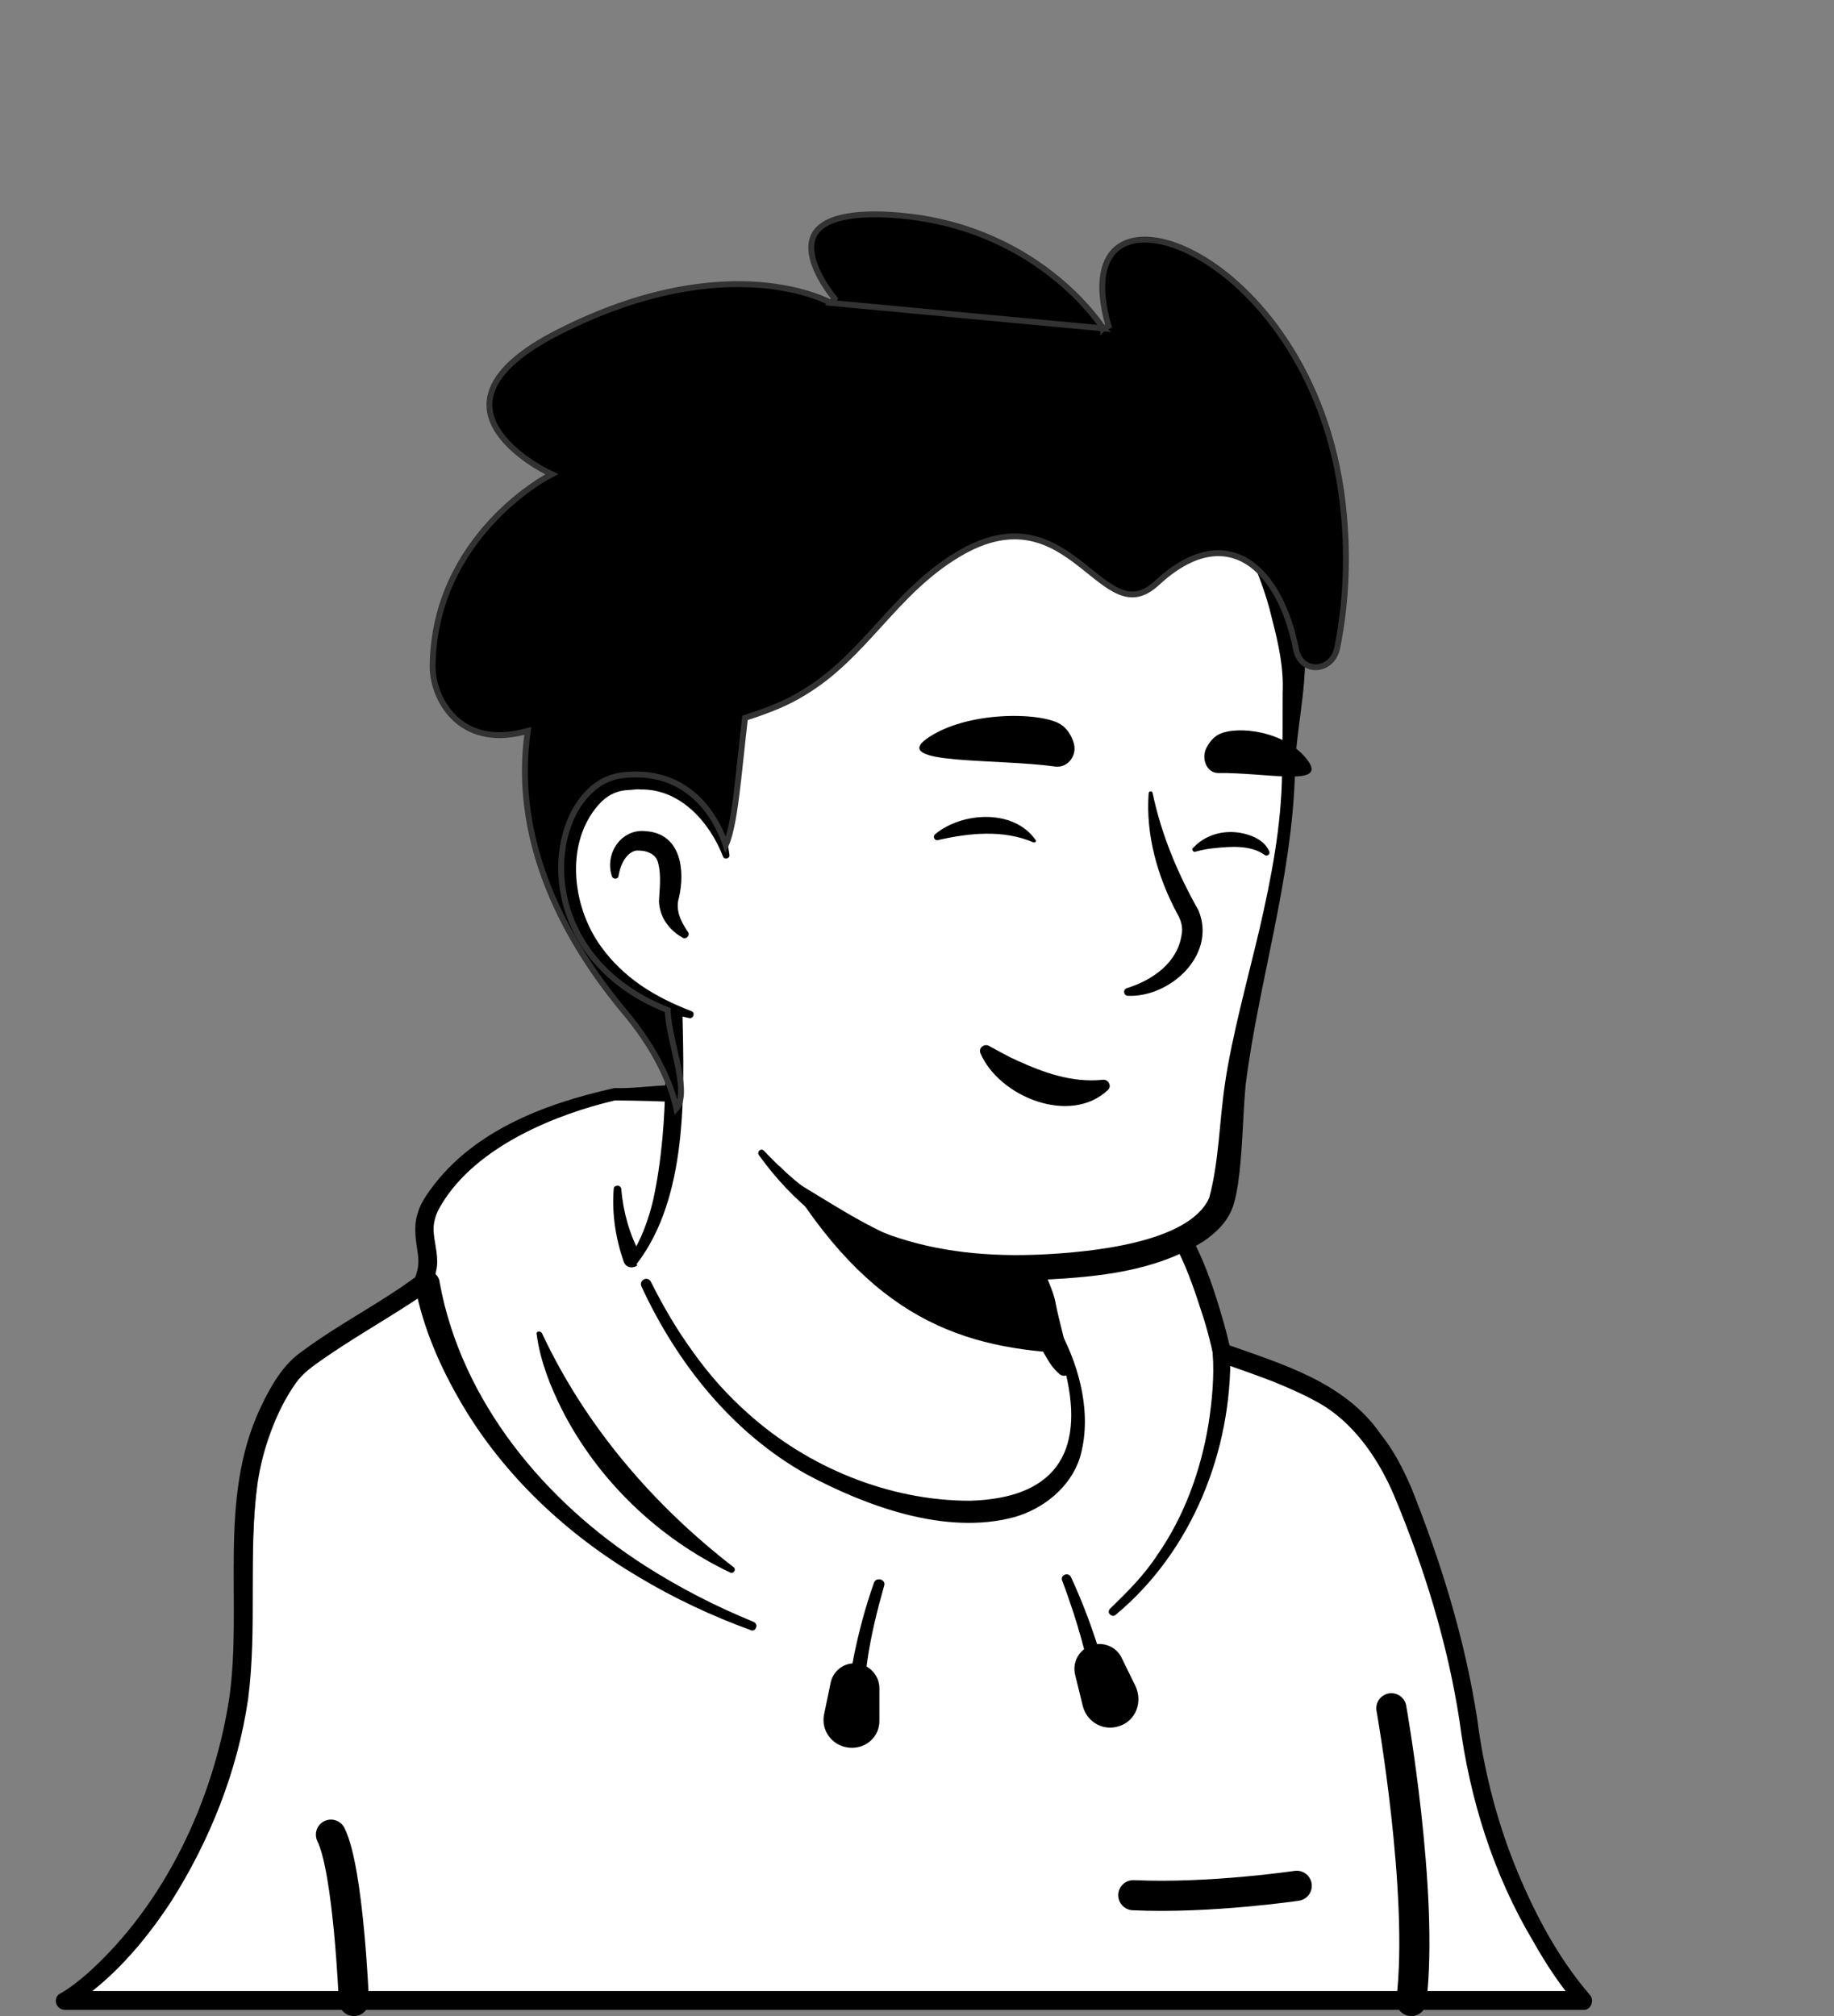 <svg width="312" height="343" viewBox="0 0 312 343" fill="none" xmlns="http://www.w3.org/2000/svg">
<rect x="0" y="0" width="312" height="343" fill="#808080" stroke="none"/>
<path d="M249.802 292.601C247.902 277.801 239.502 252.901 234.402 246.201C228.802 238.901 226.502 236.601 207.802 230.301C206.802 225.301 203.102 212.701 198.702 207.401C192.002 197.301 173.702 195.001 168.202 196.201C168.202 196.201 138.602 185.801 104.502 185.801C93.702 188.201 81.202 193.101 74.402 203.401C69.802 210.201 75.002 212.401 72.702 218.601C72.102 220.201 58.102 228.201 52.402 233.001C49.802 235.101 46.902 240.401 44.902 247.301C40.902 261.401 45.202 280.901 40.202 297.901C30.602 330.701 11.102 340.501 11.102 340.501H269.502C269.302 340.401 253.902 323.801 249.802 292.601Z" fill="white"/>
<path d="M248.3 292.802C246.3 279.702 242.3 266.702 237.2 254.502C234.7 248.602 230.9 242.902 225.6 239.402C222.9 237.702 219.9 236.402 216.8 235.102C213.7 233.902 210.5 232.802 207.4 231.702C206.9 231.502 206.5 231.102 206.4 230.602C206 228.602 205.5 226.702 204.9 224.702C202.3 216.602 199.5 207.602 191.9 202.902C186.1 199.402 179.2 197.702 172.5 197.402C171.2 197.402 169.8 197.402 168.6 197.602H168.2C168.1 197.602 167.9 197.602 167.8 197.502C163 195.202 157.7 193.802 152.5 192.402C136.9 188.802 120.6 187.302 104.6 187.202C94.8 189.502 81.1 194.902 75.1 204.902C74.1 206.502 73.6 208.102 73.8 209.902C74 211.902 74.7 214.102 74.2 216.202C74 217.102 73.8 218.102 73.4 218.902C72.6 220.002 71.3 220.702 70.3 221.402C65.1 224.802 59.8 227.802 54.8 231.302C53.1 232.502 51.5 233.602 50.3 235.302C46.8 240.302 44.7 246.302 43.8 252.302C42.2 264.502 43.8 276.902 42.2 289.102C40.4 301.302 35.7 313.102 29.1 323.502C24.5 330.502 18.9 337.002 11.8 341.502L11.1 338.702H269.5L268.4 341.202C265.4 337.802 263 334.102 260.8 330.202C254 318.802 250 305.902 248.3 292.802ZM251.3 292.402C252.4 300.902 254.5 309.302 257.7 317.302C260.9 325.202 264.9 332.902 270.5 339.402C271.3 340.302 270.6 342.002 269.4 341.902H11C10.2 341.902 9.5 341.202 9.5 340.402C9.5 339.802 9.8 339.302 10.3 339.102C11.9 338.202 13.5 336.902 15 335.602C28.1 323.802 36.3 306.302 39 288.902C41.3 272.602 37 255.002 44.3 239.502C46 235.902 48.1 232.102 51.5 229.802C57.7 225.202 64.5 221.802 70.6 217.302C70.7 217.302 70.7 217.202 70.7 217.202C70.6 217.302 70.5 217.502 70.5 217.602C71.1 216.202 71.3 215.002 71.1 213.402C70.8 211.402 70.3 208.702 71 206.602C71.3 205.402 71.9 204.302 72.5 203.402C79.7 192.602 92.4 187.802 104.5 185.102C107.9 185.202 111.4 184.602 114.8 184.602C119.5 184.602 124.3 185.302 129 185.902C142.5 188.002 155.5 191.602 168.8 194.502L167.9 194.402C171 193.802 173.9 194.102 176.9 194.502C196.1 197.402 202.6 205.802 207.8 223.702C208.4 225.702 208.9 227.702 209.4 229.802L208.4 228.602C218 232.002 228.8 235.102 234.9 244.002C237.1 246.702 238.7 249.902 240.1 253.102C245.2 265.902 249.2 278.802 251.3 292.402Z" fill="black"/>
<path d="M92.201 226.801C99.601 242.601 111.101 256.001 124.801 266.601C125.301 267.001 124.801 267.801 124.201 267.501C112.001 261.701 101.701 251.801 95.601 239.801C93.601 235.801 91.901 231.501 91.301 227.001C91.101 226.501 91.901 226.301 92.201 226.801Z" fill="black"/>
<path d="M209.298 230.102C209.598 246.802 202.798 263.902 189.798 274.702C189.498 275.002 189.098 274.902 188.798 274.602C188.498 274.302 188.598 273.902 188.898 273.602C191.798 270.802 194.698 267.902 196.898 264.502C201.498 257.902 204.298 250.102 205.598 242.202C206.198 238.302 206.598 234.102 206.298 230.202C206.198 228.302 209.198 228.102 209.298 230.102Z" fill="black"/>
<path d="M150.4 269.8C148.1 277.9 146.2 286.7 147.3 295.1C147.6 297 144.7 297.5 144.3 295.5C143.8 290.9 144.4 286.4 145.2 282C146.1 277.6 147.2 273.4 148.7 269.2C149.1 268.2 150.8 268.7 150.4 269.8Z" fill="black"/>
<path d="M182.2 268.302C185.5 275.402 187.8 282.802 189.6 290.302C189.8 291.102 189.3 291.902 188.5 292.102C187.7 292.302 186.9 291.802 186.7 291.002C185.7 285.402 184.4 279.802 182.6 274.302C182 272.502 181.4 270.702 180.7 268.902C180.3 268.002 181.7 267.302 182.2 268.302Z" fill="black"/>
<path d="M74.801 218.2C78.501 238.4 92.701 255.5 109.801 266.4C115.601 270.1 121.801 273.3 128.201 275.9C128.601 276.1 128.801 276.5 128.601 276.9C128.501 277.3 128.001 277.5 127.701 277.3C121.101 274.9 114.701 271.9 108.701 268.3C96.501 261.1 85.801 251.1 78.601 238.9C74.901 232.6 72.001 226 70.601 218.8C70.401 217.6 71.201 216.5 72.401 216.3C73.501 216 74.701 216.9 74.801 218.2Z" fill="black"/>
<path d="M144.401 297.303C141.601 297.003 139.601 294.403 140.201 291.603L141.301 286.303C141.701 284.203 143.701 282.703 145.801 283.003C147.901 283.203 149.601 285.003 149.601 287.203V292.603C149.701 295.403 147.301 297.603 144.401 297.303Z" fill="black"/>
<path d="M190.501 293.6C187.801 294.6 184.901 293 184.201 290.2L182.901 284.9C182.401 282.8 183.501 280.7 185.601 279.9C187.601 279.2 189.901 280.1 190.801 282L193.201 286.9C194.401 289.6 193.201 292.7 190.501 293.6Z" fill="black"/>
<path d="M60.201 340.402C60.201 340.402 59.301 318.102 56.301 312.102" stroke="black" stroke-width="5.126" stroke-miterlimit="10" stroke-linecap="round" stroke-linejoin="round"/>
<path d="M236.699 290.602C236.699 290.602 242.299 322.002 240.099 340.402" stroke="black" stroke-width="5.126" stroke-miterlimit="10" stroke-linecap="round" stroke-linejoin="round"/>
<path d="M220.601 320.801C220.601 320.801 205.801 323.001 192.801 322.401" stroke="black" stroke-width="5.126" stroke-miterlimit="10" stroke-linecap="round" stroke-linejoin="round"/>
<path d="M106.1 214.603C104.7 210.603 104.1 206.503 104.4 202.303C104.4 201.903 104.7 201.703 105.1 201.703C105.4 201.703 105.7 202.003 105.7 202.303C106 206.103 107.1 210.003 108.9 213.303C109.8 215.303 106.8 216.603 106.1 214.603Z" fill="black"/>
<path d="M173.702 219.903C170.902 213.603 164.002 210.403 157.902 208.203C154.102 207.003 149.902 206.103 145.902 205.503C136.202 204.003 122.502 201.703 112.802 200.703C112.702 200.703 112.702 200.503 112.802 200.503C115.602 200.203 118.402 200.203 121.202 200.203C129.602 200.403 138.002 201.303 146.302 202.603C154.602 203.903 163.502 206.403 169.802 212.403C171.802 214.503 173.602 216.903 174.102 219.803C174.202 220.103 173.802 220.203 173.702 219.903Z" fill="black"/>
<path d="M183.003 245.6C180.903 255.9 167.303 262.1 144.403 252.8C120.603 243.2 110.303 220.3 107.703 213.5C121.803 187.1 112.003 168.8 112.003 168.8C144.503 166 172.903 204 172.903 204L177.303 222.8C177.703 224.4 178.503 225.8 179.703 226.8C181.803 230.5 184.303 239 183.003 245.6Z" fill="white"/>
<path d="M107.203 213.8C109.103 210.9 110.303 207.5 111.103 204.2C112.603 197.3 113.103 190.3 113.203 183.3V180.7C112.903 178.1 112.003 175.4 111.003 173C109.703 169.8 114.403 167.8 115.903 171C116.103 171.4 116.103 172.1 116.103 172.5C116.403 186.1 117.003 203.6 108.403 214.9C107.803 215.5 106.603 214.6 107.203 213.8Z" fill="black"/>
<path d="M174.001 203.802C175.501 204.702 176.001 205.902 176.201 207.102C176.801 209.502 176.601 212.102 177.201 214.602C177.701 217.002 179.201 219.302 179.601 221.802C180.101 224.402 181.601 229.902 182.201 232.602C182.401 233.202 182.001 233.902 181.301 234.002C180.901 234.102 180.601 234.002 180.301 233.802C179.001 232.702 178.401 231.602 177.601 230.202C176.301 227.802 175.401 225.602 174.601 222.902C173.901 220.502 174.201 217.902 173.601 215.402C173.101 213.002 171.701 210.702 171.201 208.202C170.901 207.002 170.801 205.702 171.701 204.202C172.301 203.602 173.301 203.402 174.001 203.802Z" fill="black"/>
<path d="M181.201 230.202C162.101 229.202 146.501 223.202 131.301 196.102C144.101 207.402 159.201 211.702 175.101 213.702L177.201 222.902C177.601 224.502 180.001 229.202 181.201 230.202Z" fill="black"/>
<path d="M180.402 226.499C183.802 232.899 185.802 240.899 183.702 247.999C182.102 252.999 177.502 256.699 172.502 258.099C160.902 261.199 147.502 256.299 137.202 250.799C124.502 243.699 115.102 231.799 109.102 218.799C108.702 217.799 110.102 216.999 110.702 217.999C112.802 222.199 115.202 226.299 117.902 229.999C120.602 233.799 123.702 237.299 127.202 240.399C137.402 249.599 151.202 255.299 165.002 255.299C179.202 254.899 184.602 247.399 181.302 233.599C180.802 231.399 180.002 229.099 178.902 227.199C178.302 226.399 179.802 225.499 180.402 226.499Z" fill="black"/>
<path d="M219.102 106.4C220.902 114.8 219.502 120.4 218.702 143.6C209.502 182 210.202 203.3 205.102 208.4C201.102 212.4 177.202 217.6 159.502 213.1C150.502 210.8 142.902 205.6 136.702 201.9C128.902 197.2 123.002 181.9 117.402 172.6C113.002 165.3 112.502 174.9 106.802 168.6C98.902 160 89.402 142.7 94.102 112.1C101.702 62.5 141.002 56.7 170.102 62.2C199.302 67.7 214.302 84.3 219.102 106.4Z" fill="white"/>
<path d="M111.702 177.399C108.202 171.599 103.202 166.799 100.002 160.799C90.302 142.599 88.302 120.499 93.902 100.699C105.602 58.499 148.002 52.299 184.802 64.699C205.402 71.699 219.902 89.099 222.002 110.999C222.202 117.999 220.402 124.499 220.302 131.399C219.802 149.599 214.102 167.099 211.902 184.599C211.402 190.099 211.402 195.899 210.602 201.499C210.402 202.699 210.202 203.799 209.802 205.099C208.902 207.799 206.902 209.699 204.702 211.199C196.402 216.299 187.002 217.199 177.602 217.699C158.002 218.499 140.802 212.799 129.102 196.499C128.702 195.899 129.502 195.199 130.002 195.799C143.102 209.799 158.802 214.299 177.402 213.399C185.302 212.999 202.202 211.499 205.702 203.799C207.402 197.499 207.402 190.899 208.402 184.299C209.502 176.499 212.502 165.599 214.302 157.899C216.302 149.199 218.002 140.399 218.102 131.499C218.202 126.999 218.202 122.499 218.202 117.999C218.402 113.499 217.502 109.599 216.402 105.299C212.402 88.199 200.102 73.999 183.502 67.699C167.202 61.399 148.302 59.799 131.602 65.299C114.602 70.699 103.002 85.299 98.602 102.299C96.302 110.699 95.102 119.499 94.502 128.199C94.002 136.999 94.902 145.999 98.402 154.199C100.902 160.399 105.002 165.799 109.802 170.299L114.502 175.199C116.702 177.199 113.302 179.799 111.702 177.399Z" fill="black"/>
<path d="M123.501 145.6C123.501 145.6 120.401 130.6 105.801 132.4C93.201 134 88.801 164.2 117.401 172.6" fill="white"/>
<path d="M116.103 159.499C113.803 158.199 112.203 155.999 112.103 153.299C112.203 151.299 112.503 148.999 112.003 146.999C111.703 145.099 109.703 144.599 108.203 144.699C106.603 144.999 105.603 146.999 105.303 148.599C105.303 148.699 105.203 148.999 105.203 149.099C105.103 149.599 104.303 149.599 104.103 149.099C102.803 145.199 105.703 140.899 109.903 141.399C115.803 141.799 116.603 147.999 115.503 152.699C114.903 154.699 115.703 156.499 116.803 158.199L117.003 158.499C117.503 159.099 116.703 159.899 116.103 159.499Z" fill="black"/>
<path d="M196.102 135C197.602 142.1 200.402 148.7 203.902 154.9C207.002 162.5 199.002 169.7 191.902 169.4C191.102 169.4 191.002 168.3 191.702 168.1C196.202 166.7 200.302 163.7 201.002 159.1C201.302 157.7 200.902 156.5 200.202 155.3C196.902 149.1 194.902 142 195.402 135C195.402 134.5 196.102 134.5 196.102 135Z" fill="black"/>
<path d="M123 145.7C120.7 139.8 115.7 134.2 109 134.3C108.4 134.2 107.4 134.4 106.8 134.4C105.1 134.5 103.7 135.1 102.4 136.3C96 142.7 97.1 154 102.3 161.1C104.1 163.6 106.4 165.8 109 167.6C111.6 169.4 114.5 170.8 117.6 172C118.3 172.2 118 173.3 117.3 173.2C110.6 171.8 104.2 168.5 99.8 163C93 154.8 91.6 141.1 99.7 133.1C101.5 131.5 104 130.3 106.5 130.3C107.3 130.3 108.5 130.1 109.3 130.3C113.5 130.5 117.5 132.6 120.1 135.9C122.4 138.7 123.7 142.1 124.1 145.5C124.1 146.1 123.2 146.3 123 145.7Z" fill="black"/>
<path d="M187.675 55.862L187.675 55.863C187.675 55.863 187.675 55.863 187.676 55.862L188.58 55.46C186.47 48.112 187.701 43.806 190.439 41.936C193.222 40.036 197.869 40.415 203.128 43.19C213.583 48.707 225.82 63.406 228.403 85.456C229.496 94.801 228.899 103.148 227.509 110.1L227.508 110.106C227.099 112.286 225.535 113.412 224.008 113.499C222.498 113.584 220.94 112.658 220.489 110.499C219.18 103.802 216.365 98.159 212.278 95.587C210.217 94.29 207.845 93.785 205.232 94.316C202.632 94.844 199.828 96.391 196.86 99.131L196.859 99.132C195.644 100.262 194.544 100.835 193.521 101.037C192.502 101.238 191.509 101.08 190.489 100.662C189.461 100.24 188.42 99.559 187.318 98.731C186.667 98.241 186.017 97.718 185.342 97.174C184.863 96.789 184.371 96.393 183.857 95.991C181.421 94.089 178.643 92.191 175.247 91.512C171.83 90.829 167.854 91.392 163.044 94.268C157.57 97.512 153.574 101.893 149.654 106.199L149.61 106.247C145.693 110.551 141.85 114.774 136.644 117.868L136.644 117.868L136.633 117.875C133.986 119.541 130.733 120.826 127.045 122.022L126.74 122.121L126.703 122.44C126.472 124.422 126.264 126.375 126.063 128.256C125.741 131.283 125.438 134.125 125.091 136.604C124.811 138.61 124.505 140.356 124.142 141.75C123.929 142.569 123.701 143.243 123.461 143.768C122.88 142 121.668 139.18 119.459 136.714C116.676 133.608 112.32 131.079 105.737 131.902L105.734 131.902C102.49 132.328 99.803 134.496 98.002 137.58C96.2 140.665 95.258 144.702 95.5 148.976C95.982 157.474 101.147 166.932 113.599 171.84C113.621 173.18 113.896 174.75 114.238 176.368C114.388 177.078 114.55 177.793 114.711 178.508C114.958 179.597 115.204 180.686 115.408 181.754C115.744 183.515 115.944 185.129 115.823 186.428C115.736 187.36 115.491 188.075 115.055 188.575C115.026 188.432 114.992 188.272 114.952 188.096C114.757 187.239 114.412 186.003 113.815 184.467C112.621 181.393 110.419 177.121 106.383 172.278L106.382 172.277C100.191 164.887 86.825 146.935 89.695 125.063L89.791 124.331L89.076 124.513C83.532 125.924 79.666 124.459 77.189 122.005C74.683 119.524 73.551 115.986 73.599 113.207L73.599 113.205C73.747 102.261 78.6 94.248 83.431 88.96C85.847 86.316 88.254 84.357 90.055 83.06C90.956 82.412 91.704 81.93 92.226 81.61C92.487 81.451 92.691 81.332 92.828 81.254C92.897 81.215 92.95 81.185 92.984 81.166L93.023 81.145L93.032 81.141L93.034 81.14L93.034 81.14L93.034 81.139L93.905 80.677L93.017 80.248L93.017 80.248L93.016 80.248L93.014 80.246L93.003 80.241L92.956 80.218C92.913 80.196 92.851 80.165 92.769 80.122C92.606 80.037 92.368 79.91 92.073 79.743C91.483 79.409 90.668 78.917 89.769 78.287C87.962 77.02 85.855 75.221 84.539 73.051C83.235 70.902 82.718 68.415 84.012 65.682C85.325 62.91 88.539 59.799 94.926 56.543C109.596 49.084 121.23 47.854 129.173 48.471C133.147 48.781 136.203 49.553 138.26 50.244C139.289 50.589 140.067 50.915 140.586 51.152C140.845 51.271 141.039 51.367 141.167 51.434C141.231 51.467 141.278 51.492 141.309 51.509L141.342 51.527L141.349 51.531L141.35 51.532L141.35 51.532L187.675 55.862ZM187.675 55.862L187.674 55.861L187.669 55.852L187.645 55.816C187.624 55.783 187.591 55.733 187.547 55.667C187.459 55.535 187.325 55.34 187.144 55.089C186.783 54.589 186.236 53.869 185.498 53C184.021 51.262 181.78 48.931 178.73 46.568C172.634 41.844 163.307 36.993 150.381 36.498C144.813 36.299 141.606 37.147 139.87 38.423C138.187 39.66 137.813 41.361 138.093 43.171C138.378 45.009 139.335 46.902 140.248 48.361C140.701 49.085 141.136 49.69 141.457 50.114C141.618 50.326 141.749 50.492 141.841 50.605C141.886 50.661 141.921 50.704 141.945 50.732L141.971 50.764L141.978 50.771L141.979 50.773L141.979 50.773L141.979 50.773C141.979 50.773 141.979 50.773 141.979 50.773L141.351 51.53L187.675 55.862Z" fill="black" stroke="#323232"/>
<path d="M179.501 130.4C181.701 130.7 183.401 128.4 182.601 126.2C182.201 125 181.501 123.9 180.401 123.2C177.001 121.1 164.301 120.9 157.601 125.7C151.601 130.1 169.501 129 179.501 130.4Z" fill="black"/>
<path d="M207.199 131.502C205.399 131.502 204.299 129.202 205.199 127.302C205.699 126.302 206.399 125.402 207.399 124.902C210.499 123.402 218.799 124.302 222.499 129.402C225.799 133.902 215.499 131.402 207.199 131.502Z" fill="black"/>
<path d="M175.801 143.299C170.701 141.099 164.901 141.699 159.601 142.899C159.001 143.099 158.601 142.299 159.101 141.899C163.701 138.099 172.401 137.599 176.101 142.799C176.401 142.999 176.201 143.399 175.801 143.299Z" fill="black"/>
<path d="M215.101 145.402C212.701 143.702 209.201 144.002 206.401 144.302C205.401 144.402 204.401 144.602 203.301 144.902C203.001 145.002 202.701 144.502 202.901 144.302L203.101 144.102C205.601 141.502 209.501 140.902 212.901 142.202C214.101 142.702 215.301 143.402 215.901 144.802C216.201 145.302 215.501 145.802 215.101 145.402Z" fill="black"/>
<path d="M188.502 185.399C182.102 191.499 170.002 186.599 166.802 179.199C166.402 178.299 167.402 177.499 168.202 177.899C169.902 178.799 171.402 179.699 173.002 180.399C177.602 182.499 182.402 184.199 187.502 183.699C188.502 183.499 189.202 184.699 188.502 185.399Z" fill="black"/>
</svg>

